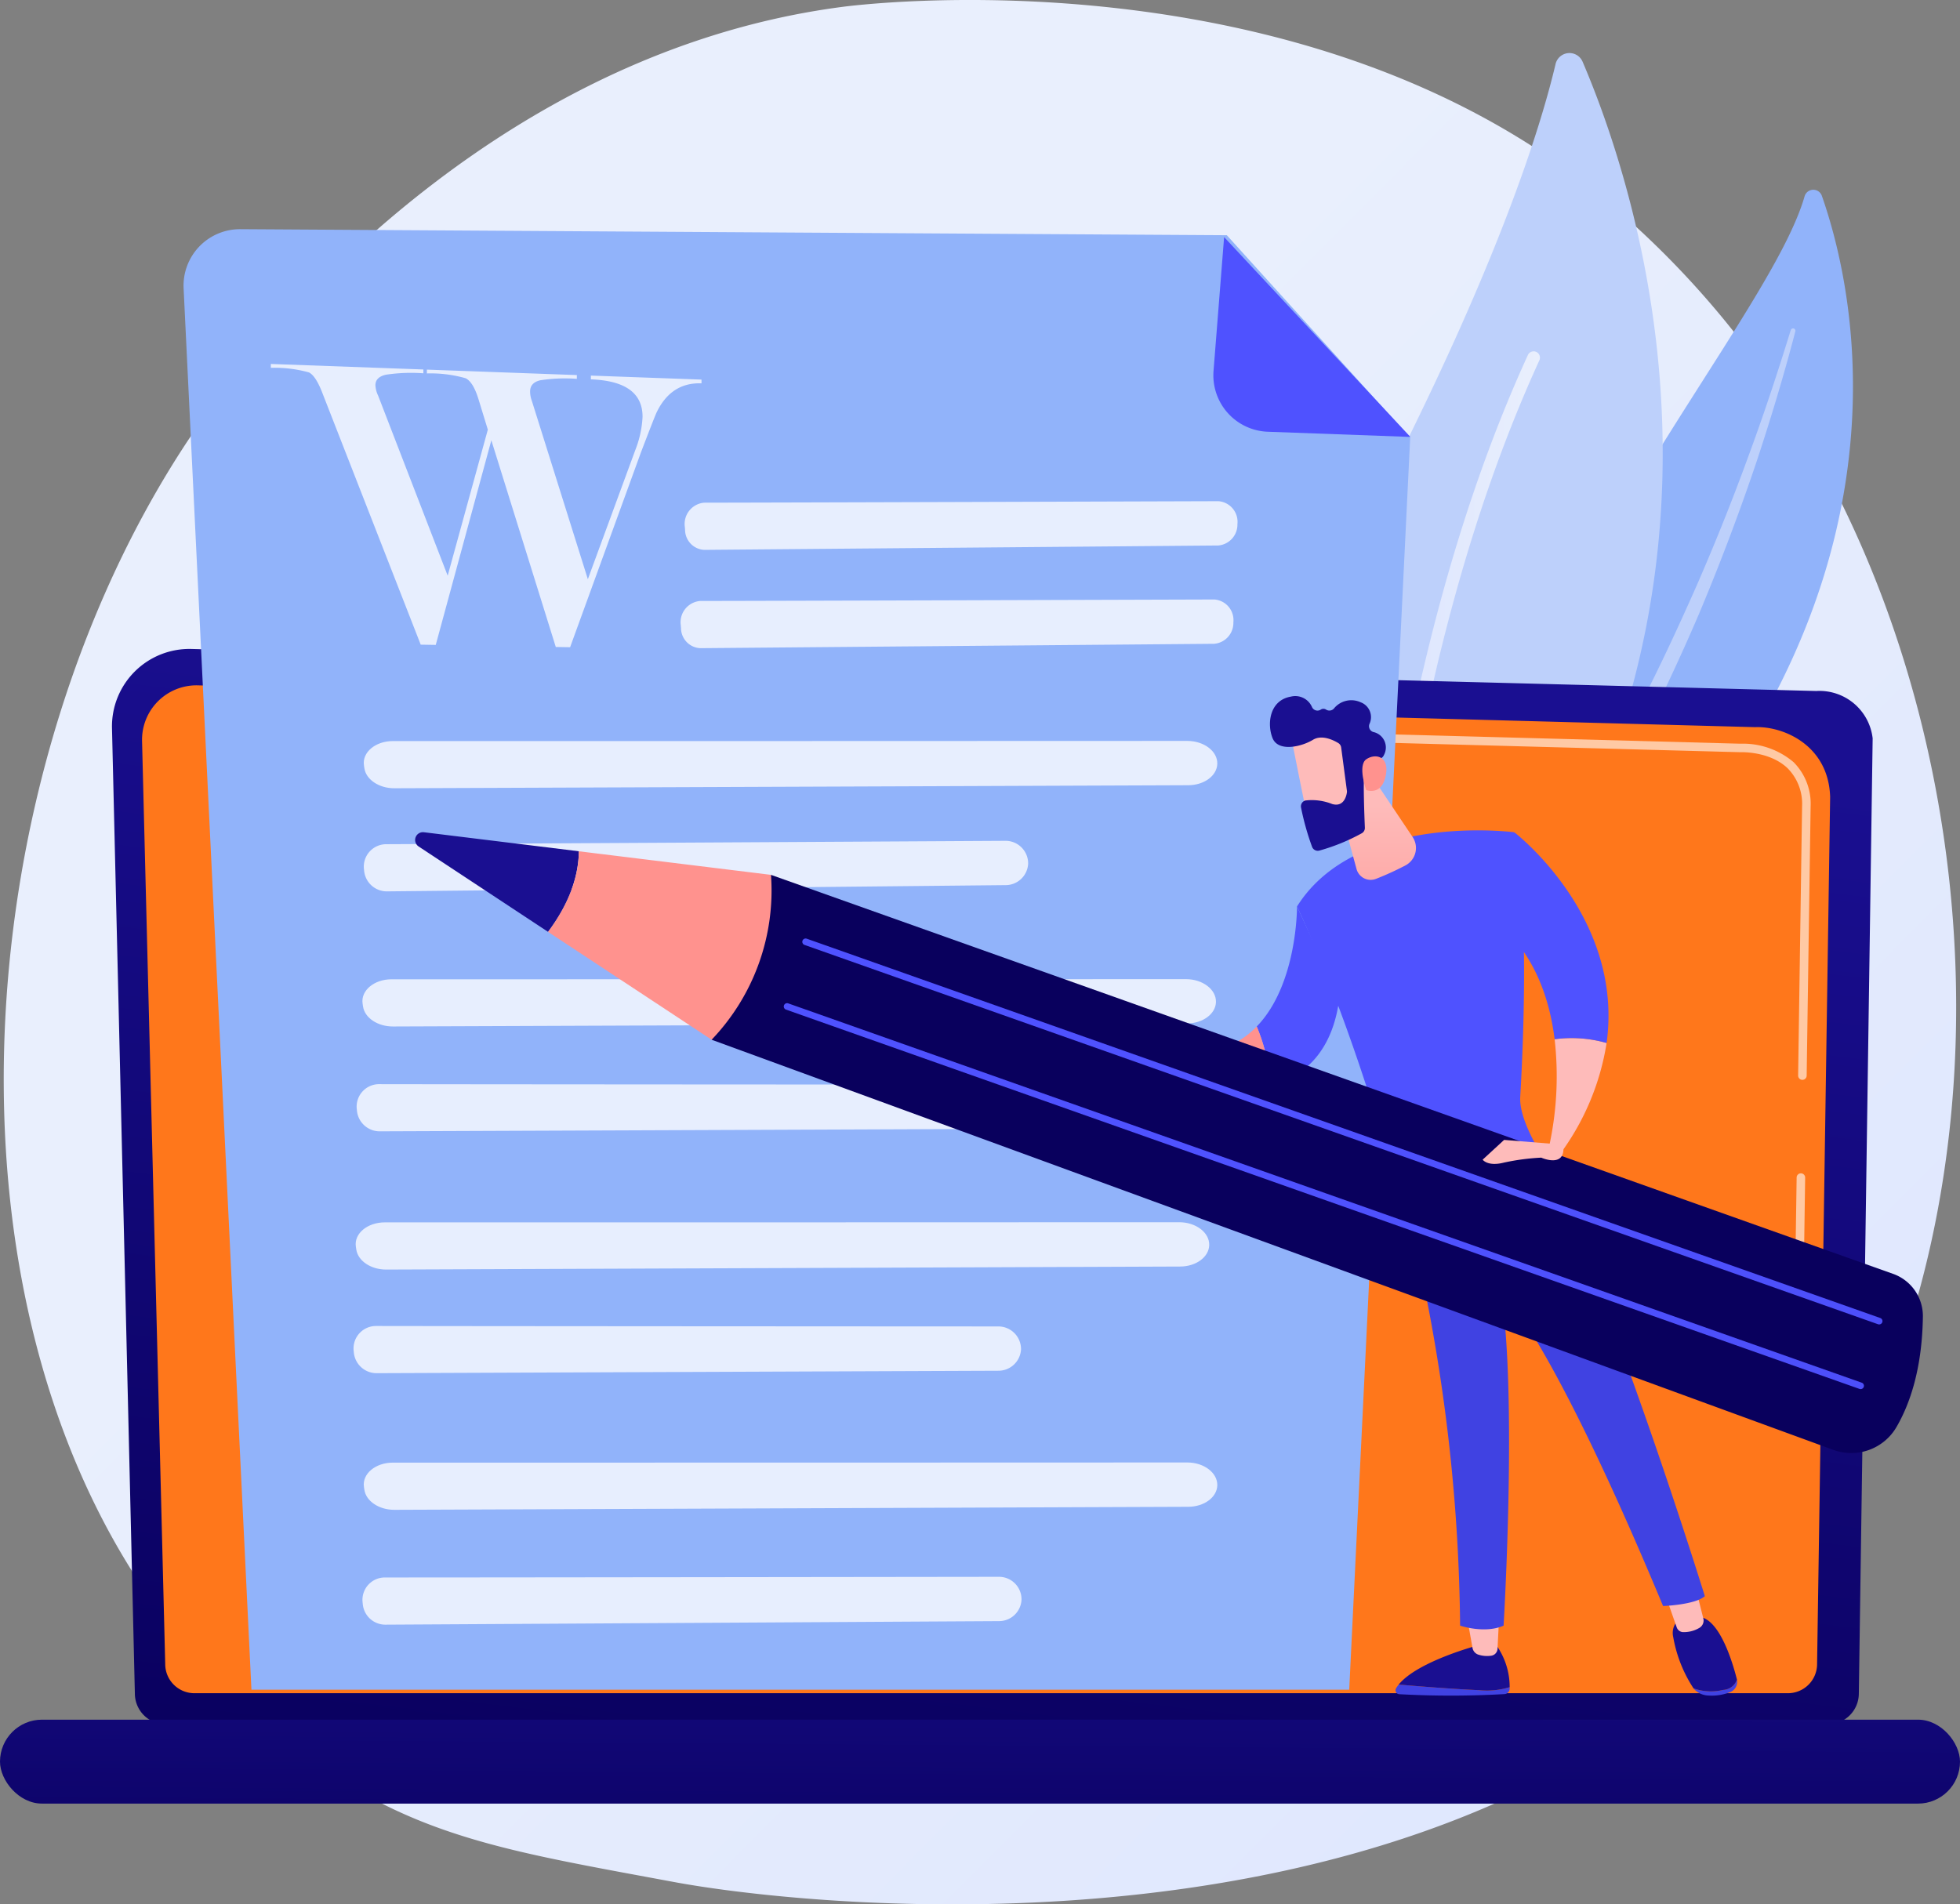 <svg xmlns="http://www.w3.org/2000/svg" xmlns:xlink="http://www.w3.org/1999/xlink" width="251.387" height="244.293" viewBox="0 0 251.387 244.293">
  <rect x="0" y="0" width="251.387" height="244.293" fill="#808080" stroke="none"/>
  <defs>
    <linearGradient id="linear-gradient" x1="1.137" y1="1.112" x2="0.365" y2="0.402" gradientUnits="objectBoundingBox">
      <stop offset="0" stop-color="#dae3fe"/>
      <stop offset="1" stop-color="#e9effd"/>
    </linearGradient>
    <linearGradient id="linear-gradient-2" x1="0" y1="0.5" x2="1" y2="0.5" xlink:href="#linear-gradient"/>
    <linearGradient id="linear-gradient-3" x1="-0.597" y1="0.932" x2="-0.374" y2="-0.163" gradientUnits="objectBoundingBox">
      <stop offset="0" stop-color="#09005d"/>
      <stop offset="1" stop-color="#1a0f91"/>
    </linearGradient>
    <linearGradient id="linear-gradient-4" x1="-0.013" y1="-1.659" x2="-0.905" y2="3.409" xlink:href="#linear-gradient-3"/>
    <linearGradient id="linear-gradient-5" x1="1.45" y1="-0.48" x2="3.545" y2="-2.705" gradientUnits="objectBoundingBox">
      <stop offset="0" stop-color="#4f52ff"/>
      <stop offset="1" stop-color="#4042e2"/>
    </linearGradient>
    <linearGradient id="linear-gradient-6" x1="-30.049" y1="0.5" x2="-29.049" y2="0.5" xlink:href="#linear-gradient-5"/>
    <linearGradient id="linear-gradient-7" x1="-30.949" y1="0.5" x2="-29.949" y2="0.5" xlink:href="#linear-gradient-3"/>
    <linearGradient id="linear-gradient-8" x1="1.469" y1="-0.169" x2="7.998" y2="-4.236" gradientUnits="objectBoundingBox">
      <stop offset="0" stop-color="#febbba"/>
      <stop offset="1" stop-color="#ff928e"/>
    </linearGradient>
    <linearGradient id="linear-gradient-9" x1="-90.426" y1="0.5" x2="-89.426" y2="0.5" xlink:href="#linear-gradient-5"/>
    <linearGradient id="linear-gradient-10" x1="-61.278" y1="0.5" x2="-60.278" y2="0.5" xlink:href="#linear-gradient-3"/>
    <linearGradient id="linear-gradient-11" x1="0.936" y1="0.228" x2="5.843" y2="-2.821" xlink:href="#linear-gradient-8"/>
    <linearGradient id="linear-gradient-12" x1="1.675" y1="-0.919" x2="0.702" y2="0.261" xlink:href="#linear-gradient-5"/>
    <linearGradient id="linear-gradient-13" x1="-12.458" y1="-0.062" x2="-16.066" y2="2.028" xlink:href="#linear-gradient-5"/>
    <linearGradient id="linear-gradient-14" x1="-68.899" y1="5.021" x2="-68.541" y2="4.213" gradientUnits="objectBoundingBox">
      <stop offset="0" stop-color="#53d8ff"/>
      <stop offset="1" stop-color="#3840f7"/>
    </linearGradient>
    <linearGradient id="linear-gradient-15" x1="-65.038" y1="1.033" x2="-67.427" y2="2.075" xlink:href="#linear-gradient-8"/>
    <linearGradient id="linear-gradient-16" x1="-29.971" y1="-0.503" x2="-37.897" y2="3.117" xlink:href="#linear-gradient-5"/>
    <linearGradient id="linear-gradient-17" x1="-35.547" y1="-0.121" x2="-46.159" y2="4.13" xlink:href="#linear-gradient-5"/>
    <linearGradient id="linear-gradient-18" x1="-27.469" y1="0.5" x2="-26.469" y2="0.5" xlink:href="#linear-gradient-8"/>
    <linearGradient id="linear-gradient-19" x1="-40.53" y1="-0.004" x2="-40.544" y2="1.888" xlink:href="#linear-gradient-8"/>
    <linearGradient id="linear-gradient-20" x1="-50.86" y1="8.188" x2="-52.38" y2="9.525" xlink:href="#linear-gradient-8"/>
    <linearGradient id="linear-gradient-21" x1="-29.119" y1="5.575" x2="-28.097" y2="5.575" xlink:href="#linear-gradient-3"/>
    <linearGradient id="linear-gradient-22" x1="-146.238" y1="25.266" x2="-142.947" y2="22.91" xlink:href="#linear-gradient-8"/>
    <linearGradient id="linear-gradient-23" x1="-73.508" y1="0.5" x2="-72.508" y2="0.5" xlink:href="#linear-gradient-8"/>
    <linearGradient id="linear-gradient-24" x1="-1.636" y1="-0.218" x2="-2.98" y2="1.835" xlink:href="#linear-gradient-3"/>
    <linearGradient id="linear-gradient-25" x1="-9.944" y1="1.815" x2="-8.634" y2="-0.054" xlink:href="#linear-gradient-3"/>
    <linearGradient id="linear-gradient-26" x1="-7.043" y1="-0.592" x2="-10.595" y2="3.735" gradientUnits="objectBoundingBox">
      <stop offset="0" stop-color="#ff928e"/>
      <stop offset="1" stop-color="#fe7062"/>
    </linearGradient>
    <linearGradient id="linear-gradient-27" x1="-2.141" y1="-0.454" x2="-2.804" y2="1.454" xlink:href="#linear-gradient-5"/>
    <linearGradient id="linear-gradient-28" x1="-2.106" y1="-0.454" x2="-2.77" y2="1.454" xlink:href="#linear-gradient-5"/>
    <linearGradient id="linear-gradient-29" x1="-43.085" y1="-1.222" x2="-44.778" y2="3.818" xlink:href="#linear-gradient-8"/>
  </defs>
  <g id="Group_3084" data-name="Group 3084" transform="translate(-425.045 -475.796)">
    <g id="Illustration" transform="translate(425.045 475.796)">
      <g id="Group_3083" data-name="Group 3083" transform="translate(0 0)">
        <path id="Path_5085" data-name="Path 5085" d="M650.782,687.373c-6.518,6.719-7.885,7.687-12.35,10.668-43.55,29.079-106.564,22.05-121.955,19.185-24.832-4.622-37.027-6.253-55.037-22.525-40.924-36.973-38.933-114.1-7.663-161.88,3.708-5.665,34.386-49.621,84.275-56.143,1.22-.159,59.018-7.792,98.015,24.88a116.337,116.337,0,0,1,22.9,25.979C689.424,574.582,689.521,647.443,650.782,687.373Z" transform="translate(-430.015 -475.796)" fill="url(#linear-gradient)"/>
        <g id="Group_3056" data-name="Group 3056" transform="translate(183.817 24.343)">
          <path id="Path_5086" data-name="Path 5086" d="M2563.882,753.567a1.162,1.162,0,0,1,2.211-.052c3.785,10.792,10.742,40.832-12.587,74.878-29.269,42.716-28.422,64.3-21.874,80.6a57.46,57.46,0,0,1-15.2-35.416C2512.906,819.071,2558.361,772.815,2563.882,753.567Z" transform="translate(-2516.241 -752.736)" fill="#91b3fa"/>
          <path id="Path_5087" data-name="Path 5087" d="M2608.924,955.328c-1.714,5.558-3.537,11.08-5.56,16.526q-2.99,8.185-6.474,16.169c-2.344,5.309-4.786,10.573-7.448,15.726-2.639,5.165-5.5,10.21-8.384,15.266-2.857,5.069-5.765,10.159-8.16,15.562a58.987,58.987,0,0,0-4.869,17.07c-.169,1.476-.312,2.96-.366,4.438-.082,1.478-.1,2.96-.087,4.441a61.182,61.182,0,0,0,5.946,25.806,1.125,1.125,0,0,0,2.052-.921l0,0c-.57-1.317-1.125-2.64-1.618-3.982-.258-.667-.485-1.345-.725-2.018-.215-.681-.455-1.354-.648-2.041a59.3,59.3,0,0,1-1.86-8.344,64.975,64.975,0,0,1-.237-17.076,56.7,56.7,0,0,1,1.69-8.359,64.249,64.249,0,0,1,2.907-8.057c2.286-5.265,5.122-10.327,7.943-15.416s5.608-10.232,8.186-15.477q1.943-3.928,3.745-7.923c.608-1.328,1.19-2.667,1.775-4.005s1.136-2.69,1.689-4.041q3.3-8.113,6.1-16.411c1.834-5.539,3.52-11.124,4.989-16.765a.3.3,0,0,0-.581-.165Z" transform="translate(-2563.061 -937.326)" fill="#bdd0fb"/>
        </g>
        <g id="Group_3058" data-name="Group 3058" transform="translate(166.659 6.807)">
          <g id="Group_3057" data-name="Group 3057">
            <path id="Path_5088" data-name="Path 5088" d="M2332.972,687.36a2.922,2.922,0,0,1-4.773-.868,89.106,89.106,0,0,1,3.1-76.46c15.243-29.694,20.686-47.245,22.605-55.383a1.832,1.832,0,0,1,3.468-.3C2365.044,572.285,2385.154,633.222,2332.972,687.36Z" transform="translate(-2321.049 -553.238)" fill="#bdd0fb"/>
            <path id="Path_5089" data-name="Path 5089" d="M2417.625,1083.289a.811.811,0,0,1-.944-.821c.013-.507,1.568-51.188,20.9-93.434a.81.81,0,0,1,1.474.674c-19.188,41.938-20.737,92.3-20.751,92.8A.81.81,0,0,1,2417.625,1083.289Z" transform="translate(-2408.275 -950.297)" fill="url(#linear-gradient-2)"/>
          </g>
        </g>
        <g id="Group_3060" data-name="Group 3060" transform="translate(0 83.246)">
          <path id="Path_5090" data-name="Path 5090" d="M591.422,1556.852a3.953,3.953,0,0,0,3.943,3.939H808.592a3.953,3.953,0,0,0,3.943-3.939l1.774-122.536a6.867,6.867,0,0,0-7.231-6.078l-208.39-5.392a9.936,9.936,0,0,0-10.2,10.163Z" transform="translate(-574.124 -1422.842)" fill="url(#linear-gradient-3)"/>
          <path id="Path_5091" data-name="Path 5091" d="M635.28,1601.559a3.741,3.741,0,0,0,3.731,3.73H843.415a3.742,3.742,0,0,0,3.731-3.73l1.674-111.239c-.2-6.694-6.066-9.1-9.624-8.958L639.474,1476a6.984,6.984,0,0,0-7.165,7.146Z" transform="translate(-614.089 -1471.328)" fill="#ff771b"/>
          <g id="Group_3059" data-name="Group 3059" transform="translate(158.872 10.443)" opacity="0.6">
            <path id="Path_5092" data-name="Path 5092" d="M3045.622,2198.25h-.008a.548.548,0,0,1-.539-.556l.133-9.021a.546.546,0,0,1,.546-.539h.008a.546.546,0,0,1,.539.555l-.132,9.021A.547.547,0,0,1,3045.622,2198.25Z" transform="translate(-2973.646 -2131.307)" fill="#fff"/>
            <path id="Path_5093" data-name="Path 5093" d="M2304.759,1586.478h-.009a.547.547,0,0,1-.538-.555l.507-34.552a6.49,6.49,0,0,0-1.852-4.859c-2.276-2.181-5.889-2.069-6.042-2.062l-63.835-1.712a.546.546,0,0,1-.532-.561.524.524,0,0,1,.561-.531l63.8,1.712a10.038,10.038,0,0,1,6.807,2.365,7.546,7.546,0,0,1,2.188,5.654l-.507,34.563A.547.547,0,0,1,2304.759,1586.478Z" transform="translate(-2232.458 -1541.644)" fill="#fff"/>
          </g>
          <rect id="Rectangle_734" data-name="Rectangle 734" width="251.387" height="10.766" rx="5.383" transform="translate(251.387 148.121) rotate(180)" fill="url(#linear-gradient-4)"/>
        </g>
        <g id="Group_3071" data-name="Group 3071" transform="translate(23.541 29.399)">
          <path id="Path_5094" data-name="Path 5094" d="M826.668,811.024l-126.523-.775a7.242,7.242,0,0,0-7.278,7.6l8.7,179.759h140.8L850.186,837Z" transform="translate(-692.858 -810.249)" fill="#91b3fa"/>
          <path id="Path_5095" data-name="Path 5095" d="M2202.493,846.731a7.242,7.242,0,0,1-6.965-7.808l1.356-17.165,23.89,25.638Z" transform="translate(-2063.422 -820.746)" fill="url(#linear-gradient-5)"/>
          <g id="Group_3069" data-name="Group 3069" transform="translate(21.798 34.895)">
            <g id="Group_3061" data-name="Group 3061" transform="translate(42.488)">
              <path id="Path_5096" data-name="Path 5096" d="M1426.694,1207.428c11.358-.018,54.96-.157,65.971-.192a2.653,2.653,0,0,1,2.436,2.926h0a2.688,2.688,0,0,1-2.462,2.756l-65.941.562a2.593,2.593,0,0,1-2.442-2.56l-.029-.37A2.74,2.74,0,0,1,1426.694,1207.428Z" transform="translate(-1424.217 -1207.236)" fill="#fff" opacity="0.78"/>
            </g>
            <g id="Group_3062" data-name="Group 3062" transform="translate(41.97 12.609)">
              <path id="Path_5097" data-name="Path 5097" d="M1420.8,1350.873c11.358-.018,54.96-.157,65.971-.192a2.653,2.653,0,0,1,2.436,2.926h0a2.689,2.689,0,0,1-2.463,2.757l-65.941.562a2.593,2.593,0,0,1-2.442-2.56l-.029-.37A2.74,2.74,0,0,1,1420.8,1350.873Z" transform="translate(-1418.325 -1350.681)" fill="#fff" opacity="0.78"/>
            </g>
            <g id="Group_3063" data-name="Group 3063" transform="translate(1.317 30.752)">
              <path id="Path_5098" data-name="Path 5098" d="M959.573,1557.108c17.541.012,84.879-.011,101.883-.018,2.145,0,3.886,1.328,3.847,2.933h0c-.037,1.528-1.682,2.743-3.723,2.751l-101.826.388c-1.961.008-3.628-1.105-3.846-2.567l-.055-.37C955.605,1558.554,957.33,1557.106,959.573,1557.108Z" transform="translate(-955.83 -1557.09)" fill="#fff" opacity="0.78"/>
            </g>
            <g id="Group_3064" data-name="Group 3064" transform="translate(1.317 43.569)">
              <path id="Path_5099" data-name="Path 5099" d="M958.76,1703.339c13.654-.059,66.07-.358,79.306-.434a2.9,2.9,0,0,1,2.974,2.917h0a2.894,2.894,0,0,1-2.917,2.766l-79.264.8a2.923,2.923,0,0,1-2.976-2.551l-.04-.369A2.877,2.877,0,0,1,958.76,1703.339Z" transform="translate(-955.827 -1702.906)" fill="#fff" opacity="0.78"/>
            </g>
            <g id="Group_3065" data-name="Group 3065" transform="translate(1.145 61.312)">
              <path id="Path_5100" data-name="Path 5100" d="M957.611,1904.769c17.541.012,84.879-.011,101.883-.018,2.145,0,3.886,1.328,3.847,2.933h0c-.037,1.528-1.682,2.743-3.723,2.751l-101.827.388c-1.961.008-3.628-1.1-3.846-2.567l-.055-.37C953.643,1906.214,955.368,1904.767,957.611,1904.769Z" transform="translate(-953.868 -1904.751)" fill="#fff" opacity="0.78"/>
            </g>
            <g id="Group_3066" data-name="Group 3066" transform="translate(0.398 74.783)">
              <path id="Path_5101" data-name="Path 5101" d="M948.339,2058.008c13.718.025,66.383.05,79.681.055a2.91,2.91,0,0,1,2.971,2.935h0a2.9,2.9,0,0,1-2.947,2.748l-79.642.314a2.934,2.934,0,0,1-2.975-2.57l-.038-.37A2.881,2.881,0,0,1,948.339,2058.008Z" transform="translate(-945.375 -2058.008)" fill="#fff" opacity="0.78"/>
            </g>
            <g id="Group_3067" data-name="Group 3067" transform="translate(0.28 92.495)">
              <path id="Path_5102" data-name="Path 5102" d="M947.772,2259.524c17.541.012,84.879-.012,101.884-.018,2.145,0,3.886,1.328,3.847,2.933h0c-.037,1.528-1.681,2.743-3.723,2.751l-101.827.388c-1.961.007-3.628-1.105-3.846-2.567l-.055-.37C943.8,2260.969,945.529,2259.522,947.772,2259.524Z" transform="translate(-944.029 -2259.506)" fill="#fff" opacity="0.78"/>
            </g>
            <g id="Group_3068" data-name="Group 3068" transform="translate(0 105.807)">
              <path id="Path_5103" data-name="Path 5103" d="M943.811,2410.953c13.719.025,66.383.05,79.681.056a2.91,2.91,0,0,1,2.971,2.935h0a2.9,2.9,0,0,1-2.947,2.748l-79.642.314a2.933,2.933,0,0,1-2.975-2.569l-.038-.37A2.881,2.881,0,0,1,943.811,2410.953Z" transform="translate(-940.847 -2410.953)" fill="#fff" opacity="0.78"/>
            </g>
            <path id="Path_5104" data-name="Path 5104" d="M959.573,2610.158c17.541.012,84.879-.012,101.883-.018,2.145,0,3.886,1.328,3.847,2.933h0c-.037,1.528-1.682,2.743-3.723,2.751l-101.826.388c-1.961.007-3.628-1.105-3.846-2.567l-.055-.37C955.605,2611.6,957.33,2610.156,959.573,2610.158Z" transform="translate(-954.513 -2486.825)" fill="#fff" opacity="0.78"/>
            <path id="Path_5105" data-name="Path 5105" d="M956.791,2777.083c13.545,0,65.544-.068,78.675-.085a2.889,2.889,0,0,1,2.937,2.93h0a2.884,2.884,0,0,1-2.907,2.753l-78.635.455a2.905,2.905,0,0,1-2.94-2.564l-.038-.37A2.869,2.869,0,0,1,956.791,2777.083Z" transform="translate(-952.723 -2639.016)" fill="#fff" opacity="0.78"/>
          </g>
          <g id="Group_3070" data-name="Group 3070" transform="translate(11.195 17.29)" opacity="0.78">
            <path id="Path_5106" data-name="Path 5106" d="M848.5,1016.74l-7.13,26.247-1.929-.032-12.579-32.2q-.863-2.28-1.757-2.724a16.506,16.506,0,0,0-4.887-.588v-.495l19.565.707v.49a21.591,21.591,0,0,0-4.809.183q-1.342.308-1.342,1.347a3.4,3.4,0,0,0,.343,1.325l8.925,23.108,5.149-18.734-1.2-3.916q-.683-2.209-1.65-2.68a16.437,16.437,0,0,0-4.966-.616v-.489l19.234.7v.484a20.74,20.74,0,0,0-4.688.183q-1.308.305-1.308,1.441a3.42,3.42,0,0,0,.224,1.2l7.183,22.877,6.088-16.57a13.337,13.337,0,0,0,.928-4.265q0-4.562-6.628-4.8v-.484l14.19.513v.48q-3.881-.139-5.748,3.706-.275.58-2.034,5.189l-9.072,24.957-1.837-.031Z" transform="translate(-820.217 -1006.947)" fill="#fff"/>
          </g>
        </g>
        <g id="Group_3082" data-name="Group 3082" transform="translate(53.238 89.312)">
          <g id="Group_3077" data-name="Group 3077" transform="translate(95.958 9.916)">
            <g id="Group_3072" data-name="Group 3072" transform="translate(29.787 108.194)">
              <path id="Path_5107" data-name="Path 5107" d="M2461.672,2934.232c2.509.217,6.863.569,10.3.72a9.917,9.917,0,0,0,3.935-.385c0,.077,0,.15-.006.218a.71.71,0,0,1-.675.671,120.545,120.545,0,0,1-13.48.013.505.505,0,0,1-.412-.759A4.147,4.147,0,0,1,2461.672,2934.232Z" transform="translate(-2461.259 -2925.557)" fill="url(#linear-gradient-6)"/>
              <path id="Path_5108" data-name="Path 5108" d="M2476.259,2882.388c-3.432-.151-7.787-.5-10.3-.72,2.467-3.026,10.3-5.066,10.3-5.066h2.211a9.273,9.273,0,0,1,1.724,5.4A9.916,9.916,0,0,1,2476.259,2882.388Z" transform="translate(-2465.549 -2872.993)" fill="url(#linear-gradient-7)"/>
              <path id="Path_5109" data-name="Path 5109" d="M2569.675,2835.536l-.207,4.094a.935.935,0,0,1-.8.879,3.638,3.638,0,0,1-1.661-.137,1.107,1.107,0,0,1-.743-.85l-.715-3.986Z" transform="translate(-2556.382 -2835.536)" fill="url(#linear-gradient-8)"/>
            </g>
            <g id="Group_3074" data-name="Group 3074" transform="translate(64.374 104.368)">
              <g id="Group_3073" data-name="Group 3073" transform="translate(0.974 3.8)">
                <path id="Path_5110" data-name="Path 5110" d="M2899.928,2928.367a1.985,1.985,0,0,0,1.786-1.321l0,.016a1.414,1.414,0,0,1-.953,1.612,6.227,6.227,0,0,1-2.638.413,2.622,2.622,0,0,1-1.978-.913l-.006-.008A6.641,6.641,0,0,0,2899.928,2928.367Z" transform="translate(-2893.477 -2918.975)" fill="url(#linear-gradient-9)"/>
                <path id="Path_5111" data-name="Path 5111" d="M2867.134,2835.233h1.824c2.777-.057,4.521,5.8,5.093,8.07a1.986,1.986,0,0,1-1.787,1.321,6.642,6.642,0,0,1-3.784-.2,17.417,17.417,0,0,1-2.6-6.554A2.3,2.3,0,0,1,2867.134,2835.233Z" transform="translate(-2865.813 -2835.232)" fill="url(#linear-gradient-10)"/>
              </g>
              <path id="Path_5112" data-name="Path 5112" d="M2858.615,2792l1.013,4.027a1.094,1.094,0,0,1-.569,1.239,3.882,3.882,0,0,1-2.1.508.914.914,0,0,1-.745-.609l-1.487-4.237Z" transform="translate(-2854.73 -2792.002)" fill="url(#linear-gradient-11)"/>
            </g>
            <path id="Path_5113" data-name="Path 5113" d="M2508.765,2211.1c-1.26,1.117-5.357,1.265-5.357,1.265-14.76-35.425-20.8-40.458-20.8-40.458,2.131,13.371.344,42.973.344,42.973-2.436,1.074-5.576,0-5.576,0a228.179,228.179,0,0,0-7.537-56.031c9.976-.224,15.281-3.637,17.013-5.008C2495.17,2167.248,2508.765,2211.1,2508.765,2211.1Z" transform="translate(-2439.3 -2105.569)" fill="url(#linear-gradient-12)"/>
            <path id="Path_5114" data-name="Path 5114" d="M2345.425,1687.858c1.888,9.419,1.211,26.276.767,33.965-.125,2.161,1.384,5.157,2.6,7.2a.642.642,0,0,1-.259.9,44.471,44.471,0,0,1-16.974,4.706,1.144,1.144,0,0,1-1.15-.854c-5.946-22.2-12.852-36.389-12.852-36.389C2325.185,1685.212,2345.425,1687.858,2345.425,1687.858Z" transform="translate(-2300.404 -1680.323)" fill="url(#linear-gradient-13)"/>
            <path id="Path_5115" data-name="Path 5115" d="M2540.076,2289.172a.473.473,0,0,0,.4-.718,14.822,14.822,0,0,0-5.852-5.081.473.473,0,1,0-.411.852,14.135,14.135,0,0,1,5.456,4.721A.473.473,0,0,0,2540.076,2289.172Z" transform="translate(-2497.772 -2223.671)" fill="url(#linear-gradient-14)"/>
            <g id="Group_3075" data-name="Group 3075" transform="translate(42.912 7.534)">
              <path id="Path_5116" data-name="Path 5116" d="M2693.084,1991.1a32.4,32.4,0,0,1-5.983,14.257l-1.363-1.111a42.076,42.076,0,0,0,.679-13.625A16.308,16.308,0,0,1,2693.084,1991.1Z" transform="translate(-2679.131 -1964.066)" fill="url(#linear-gradient-15)"/>
              <path id="Path_5117" data-name="Path 5117" d="M2610.575,1702l2.109-11.621s14.091,10.771,11.843,27.031a16.31,16.31,0,0,0-6.667-.479C2617.216,1711.71,2615.292,1706.046,2610.575,1702Z" transform="translate(-2610.575 -1690.377)" fill="url(#linear-gradient-16)"/>
            </g>
            <g id="Group_3076" data-name="Group 3076" transform="translate(0 17.065)">
              <path id="Path_5118" data-name="Path 5118" d="M2263.993,1798.8l5.439,11.714c-.88,7.072-4.679,10.13-8.775,11.3a24.851,24.851,0,0,0-1.827-7.629C2264.064,1808.786,2263.993,1798.8,2263.993,1798.8Z" transform="translate(-2246.836 -1798.801)" fill="url(#linear-gradient-17)"/>
              <path id="Path_5119" data-name="Path 5119" d="M2134.375,1973.87a24.856,24.856,0,0,1,1.827,7.628c-10.929,4.24-13.821-3.983-13.821-3.983l2.02-.356C2128.962,1977.64,2132.149,1976.169,2134.375,1973.87Z" transform="translate(-2122.381 -1958.481)" fill="url(#linear-gradient-18)"/>
            </g>
            <path id="Path_5120" data-name="Path 5120" d="M2374.572,1607.264l2.625,9.653a1.878,1.878,0,0,0,2.512,1.25,38.176,38.176,0,0,0,3.785-1.729,2.531,2.531,0,0,0,.893-3.637l-5.459-8.14Z" transform="translate(-2352.405 -1604.661)" fill="url(#linear-gradient-19)"/>
          </g>
          <g id="Group_3078" data-name="Group 3078" transform="translate(109.653)">
            <path id="Path_5121" data-name="Path 5121" d="M2309.213,1534.764c-.024.166,2.19,11.016,2.19,11.016l6.168-1.4-.571-10.6S2309.614,1531.988,2309.213,1534.764Z" transform="translate(-2306.485 -1529.579)" fill="url(#linear-gradient-20)"/>
            <path id="Path_5122" data-name="Path 5122" d="M2287.3,1498.423l.737,5.554a.758.758,0,0,1,0,.213c-.062.435-.386,1.917-1.882,1.494a7.041,7.041,0,0,0-3.462-.453.782.782,0,0,0-.539.9,33.842,33.842,0,0,0,1.42,5.055.781.781,0,0,0,.948.462,25.221,25.221,0,0,0,5.437-2.225.782.782,0,0,0,.381-.7c-.059-1.4-.223-5.664-.085-6.859.13-1.121,1.506-1.793,2.1-2.034a.768.768,0,0,0,.428-.43,2.028,2.028,0,0,0-1.365-2.957.784.784,0,0,1-.5-1.013,2.033,2.033,0,0,0-1.139-2.809,2.867,2.867,0,0,0-3.421.824.783.783,0,0,1-1,.118.62.62,0,0,0-.7.024.771.771,0,0,1-1.092-.331,2.338,2.338,0,0,0-2.715-1.353c-2.764.474-3.077,3.536-2.348,5.331s3.7,1.111,5.186.206c1.132-.688,2.6.033,3.239.418A.778.778,0,0,1,2287.3,1498.423Z" transform="translate(-2278.175 -1491.852)" fill="url(#linear-gradient-21)"/>
            <path id="Path_5123" data-name="Path 5123" d="M2413.323,1583.929s-1.136-3.182.031-3.961,2.9-.375,2.516,1.93C2415.4,1584.765,2413.323,1583.929,2413.323,1583.929Z" transform="translate(-2400.992 -1571.892)" fill="url(#linear-gradient-22)"/>
          </g>
          <path id="Path_5124" data-name="Path 5124" d="M2087.071,1982.491c-.55.43-2.435-.468-3.588-1.088a1.327,1.327,0,0,1-.641-1.568c.278-.875.74-2,1.31-2.147C2085.1,1977.452,2089.338,1980.72,2087.071,1982.491Z" transform="translate(-1990.303 -1934.972)" fill="url(#linear-gradient-23)"/>
          <g id="Group_3081" data-name="Group 3081" transform="translate(0 17.44)">
            <g id="Group_3080" data-name="Group 3080">
              <path id="Path_5125" data-name="Path 5125" d="M1614.935,1803.727l-143.919-51.185-7.614,21.151,143.869,52.615a6.71,6.71,0,0,0,8.1-2.933c1.682-2.888,3.289-7.4,3.386-14.159A5.746,5.746,0,0,0,1614.935,1803.727Z" transform="translate(-1425.368 -1747.067)" fill="url(#linear-gradient-24)"/>
              <g id="Group_3079" data-name="Group 3079">
                <path id="Path_5126" data-name="Path 5126" d="M1031.831,1690.263l19.88,2.441c-.021,2.736-.917,6.276-3.95,10.337l-16.6-10.952A1,1,0,0,1,1031.831,1690.263Z" transform="translate(-1030.707 -1690.255)" fill="url(#linear-gradient-25)"/>
                <path id="Path_5127" data-name="Path 5127" d="M1253.321,1721.145a27.7,27.7,0,0,1-7.614,21.151l-20.98-13.839c3.033-4.061,3.929-7.6,3.95-10.337Z" transform="translate(-1207.673 -1715.67)" fill="url(#linear-gradient-26)"/>
              </g>
            </g>
            <path id="Path_5128" data-name="Path 5128" d="M1733.859,1894.926a.423.423,0,0,0,.141-.822l-137.692-48.661a.423.423,0,0,0-.282.8l137.692,48.661A.421.421,0,0,0,1733.859,1894.926Z" transform="translate(-1546.077 -1831.779)" fill="url(#linear-gradient-27)"/>
            <path id="Path_5129" data-name="Path 5129" d="M1706.835,1989.322a.423.423,0,0,0,.141-.822l-137.692-48.662a.423.423,0,1,0-.282.8l137.692,48.662A.418.418,0,0,0,1706.835,1989.322Z" transform="translate(-1521.429 -1917.878)" fill="url(#linear-gradient-28)"/>
          </g>
          <path id="Path_5130" data-name="Path 5130" d="M2597.542,2139.868l-6.361-.519-2.755,2.539s.651.9,2.689.383a29.155,29.155,0,0,1,4.828-.645s2.813,1.268,2.847-1.1Z" transform="translate(-2451.503 -2082.434)" fill="url(#linear-gradient-29)"/>
        </g>
      </g>
    </g>
  </g>
</svg>
